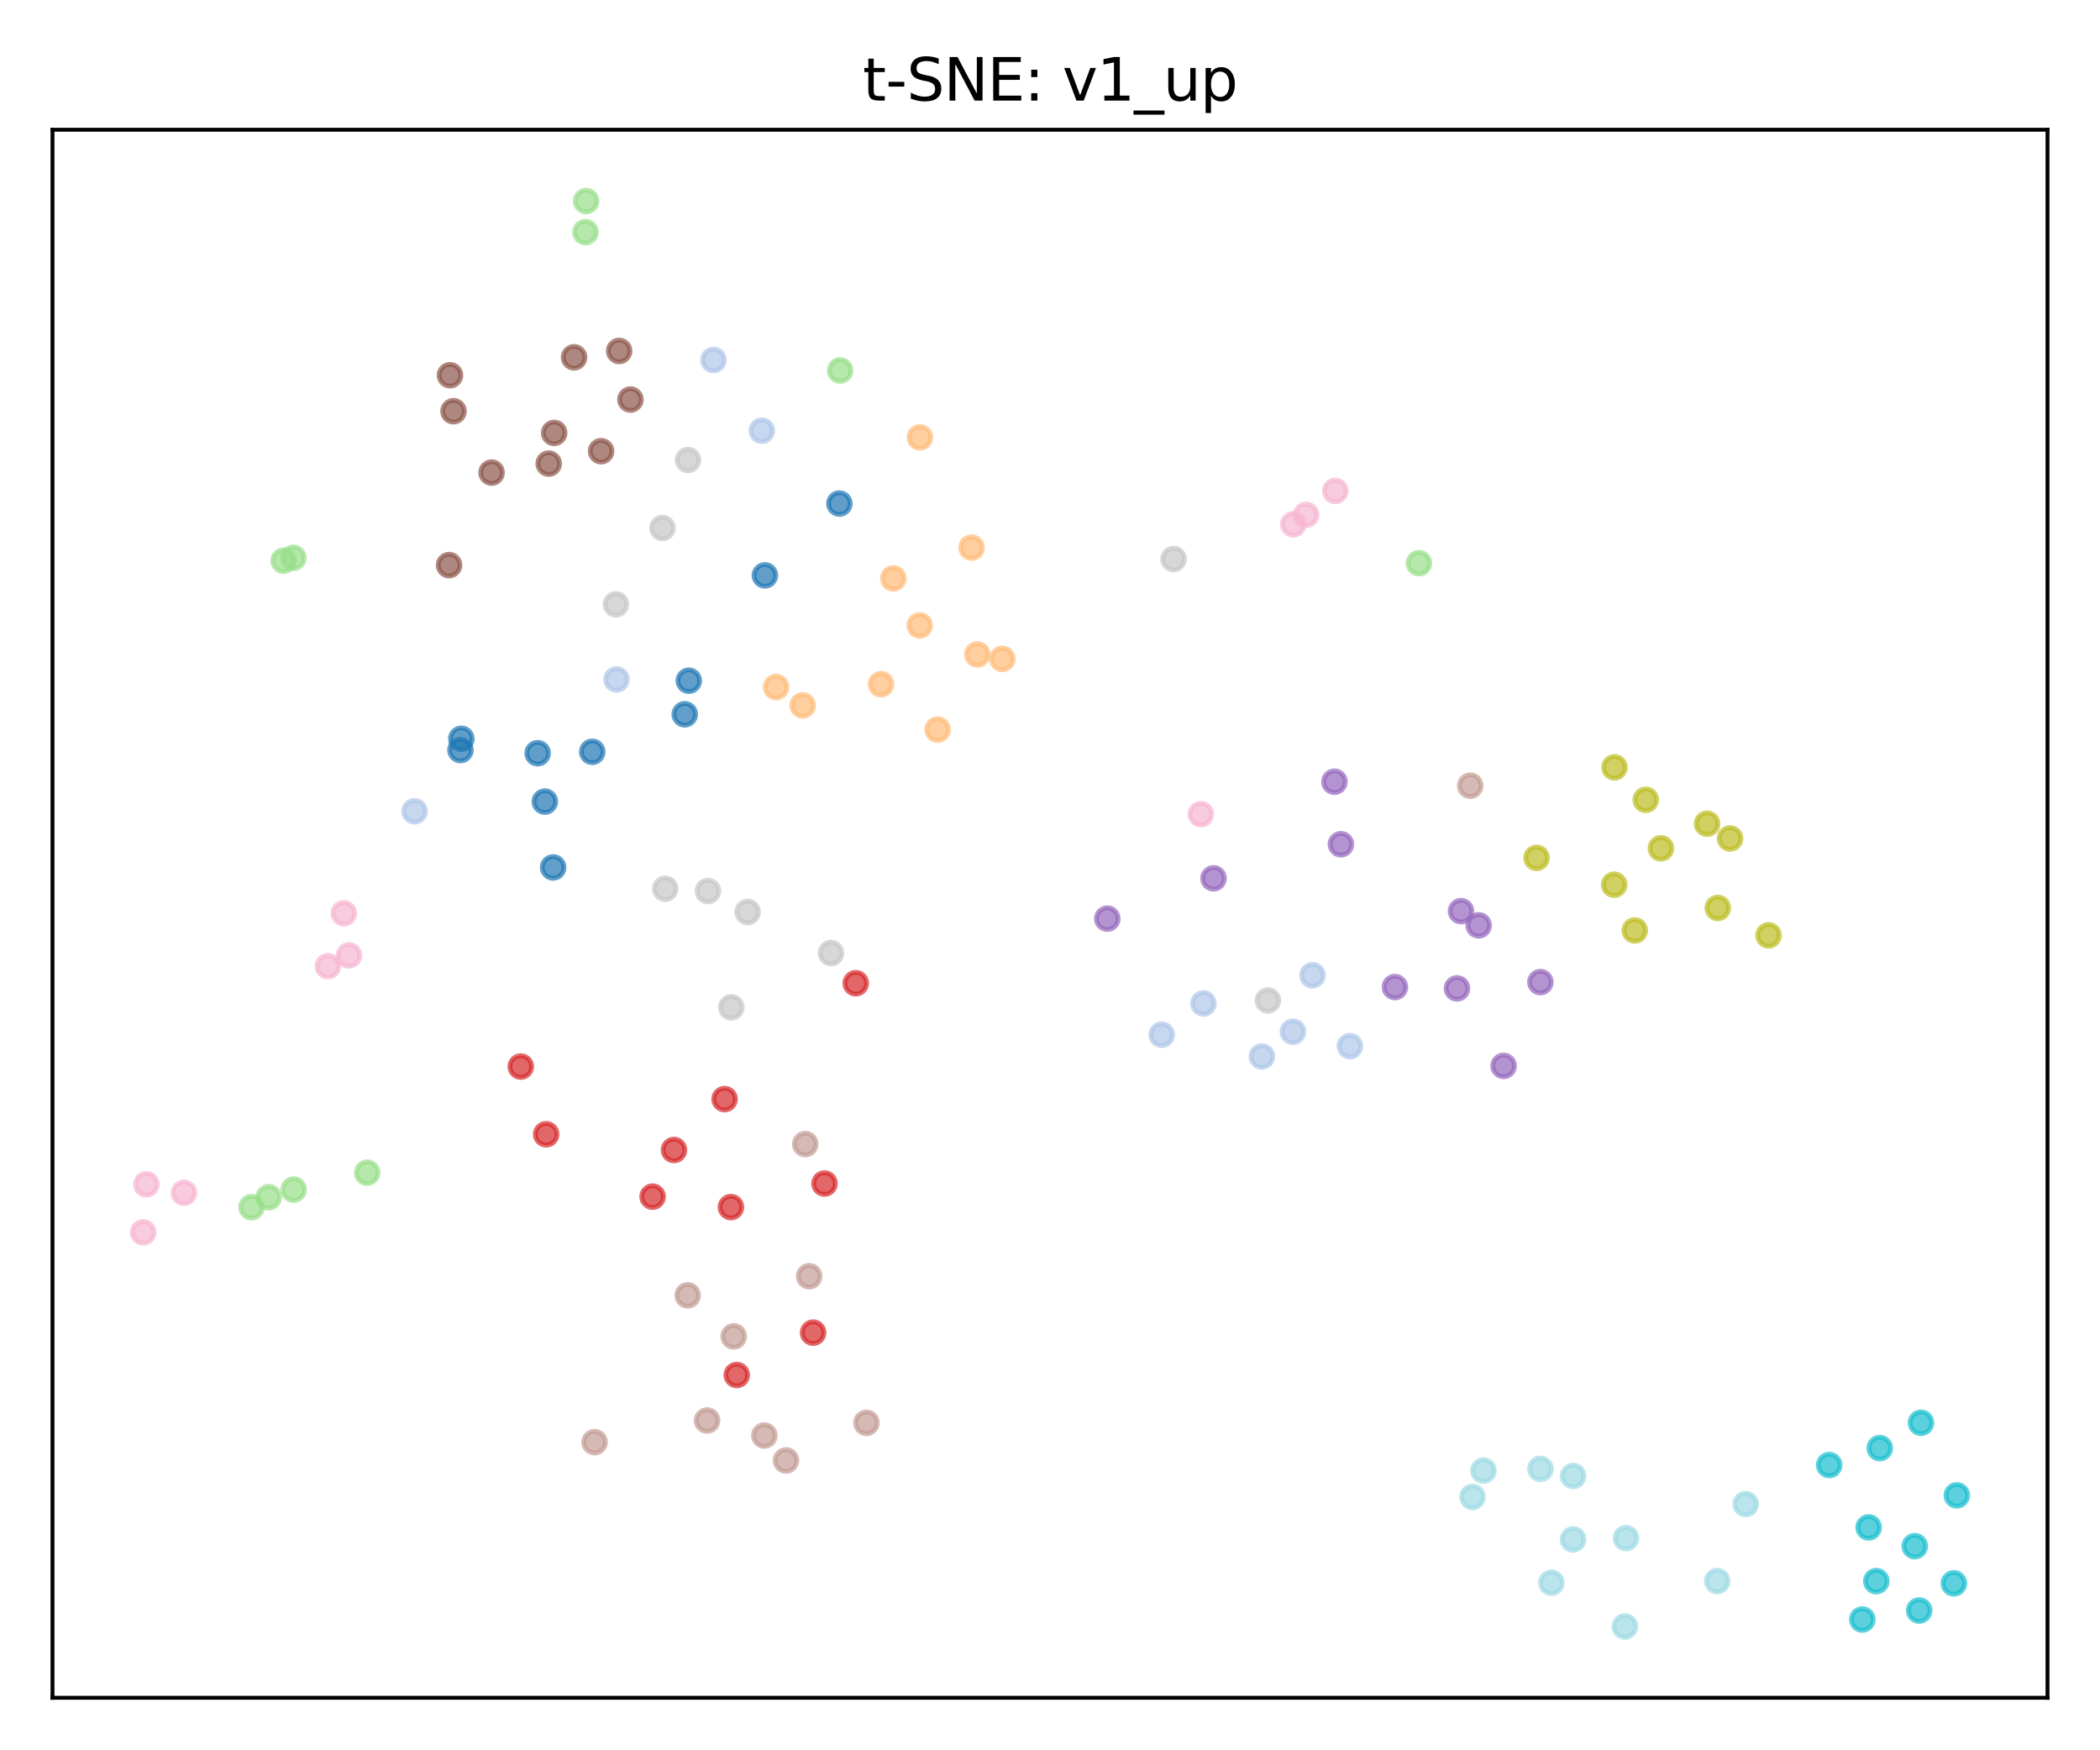 <?xml version="1.0" encoding="utf-8" standalone="no"?>
<!DOCTYPE svg PUBLIC "-//W3C//DTD SVG 1.1//EN"
  "http://www.w3.org/Graphics/SVG/1.1/DTD/svg11.dtd">
<svg xmlns:xlink="http://www.w3.org/1999/xlink" width="432pt" height="360pt" viewBox="0 0 432 360" xmlns="http://www.w3.org/2000/svg" version="1.1">
 <defs>
  <style type="text/css">*{stroke-linejoin: round; stroke-linecap: butt}</style>
 </defs>
 <g id="figure_1">
  <g id="patch_1">
   <path d="M 0 360 
L 432 360 
L 432 0 
L 0 0 
z
" style="fill: #ffffff"/>
  </g>
  <g id="axes_1">
   <g id="patch_2">
    <path d="M 10.8 349.2 
L 421.2 349.2 
L 421.2 26.689 
L 10.8 26.689 
z
" style="fill: #ffffff"/>
   </g>
   <g id="PathCollection_1">
    <defs>
     <path id="C0_0_1bb7407ef8" d="M 0 2.236 
C 0.593 2.236 1.162 2 1.581 1.581 
C 2 1.162 2.236 0.593 2.236 -0 
C 2.236 -0.593 2 -1.162 1.581 -1.581 
C 1.162 -2 0.593 -2.236 0 -2.236 
C -0.593 -2.236 -1.162 -2 -1.581 -1.581 
C -2 -1.162 -2.236 -0.593 -2.236 0 
C -2.236 0.593 -2 1.162 -1.581 1.581 
C -1.162 2 -0.593 2.236 0 2.236 
z
"/>
    </defs>
    <g clip-path="url(#pd485b074cb)">
     <use xlink:href="#C0_0_1bb7407ef8" x="172.672" y="103.573" style="fill: #1f77b4; fill-opacity: 0.7; stroke: #1f77b4; stroke-opacity: 0.7"/>
    </g>
    <g clip-path="url(#pd485b074cb)">
     <use xlink:href="#C0_0_1bb7407ef8" x="112.078" y="164.873" style="fill: #1f77b4; fill-opacity: 0.7; stroke: #1f77b4; stroke-opacity: 0.7"/>
    </g>
    <g clip-path="url(#pd485b074cb)">
     <use xlink:href="#C0_0_1bb7407ef8" x="157.351" y="118.345" style="fill: #1f77b4; fill-opacity: 0.7; stroke: #1f77b4; stroke-opacity: 0.7"/>
    </g>
    <g clip-path="url(#pd485b074cb)">
     <use xlink:href="#C0_0_1bb7407ef8" x="140.863" y="146.918" style="fill: #1f77b4; fill-opacity: 0.7; stroke: #1f77b4; stroke-opacity: 0.7"/>
    </g>
    <g clip-path="url(#pd485b074cb)">
     <use xlink:href="#C0_0_1bb7407ef8" x="94.9" y="151.954" style="fill: #1f77b4; fill-opacity: 0.7; stroke: #1f77b4; stroke-opacity: 0.7"/>
    </g>
    <g clip-path="url(#pd485b074cb)">
     <use xlink:href="#C0_0_1bb7407ef8" x="110.599" y="154.92" style="fill: #1f77b4; fill-opacity: 0.7; stroke: #1f77b4; stroke-opacity: 0.7"/>
    </g>
    <g clip-path="url(#pd485b074cb)">
     <use xlink:href="#C0_0_1bb7407ef8" x="113.787" y="178.415" style="fill: #1f77b4; fill-opacity: 0.7; stroke: #1f77b4; stroke-opacity: 0.7"/>
    </g>
    <g clip-path="url(#pd485b074cb)">
     <use xlink:href="#C0_0_1bb7407ef8" x="141.696" y="140.012" style="fill: #1f77b4; fill-opacity: 0.7; stroke: #1f77b4; stroke-opacity: 0.7"/>
    </g>
    <g clip-path="url(#pd485b074cb)">
     <use xlink:href="#C0_0_1bb7407ef8" x="94.722" y="154.267" style="fill: #1f77b4; fill-opacity: 0.7; stroke: #1f77b4; stroke-opacity: 0.7"/>
    </g>
    <g clip-path="url(#pd485b074cb)">
     <use xlink:href="#C0_0_1bb7407ef8" x="121.832" y="154.631" style="fill: #1f77b4; fill-opacity: 0.7; stroke: #1f77b4; stroke-opacity: 0.7"/>
    </g>
    <g clip-path="url(#pd485b074cb)">
     <use xlink:href="#C0_0_1bb7407ef8" x="85.279" y="166.865" style="fill: #aec7e8; fill-opacity: 0.7; stroke: #aec7e8; stroke-opacity: 0.7"/>
    </g>
    <g clip-path="url(#pd485b074cb)">
     <use xlink:href="#C0_0_1bb7407ef8" x="156.719" y="88.593" style="fill: #aec7e8; fill-opacity: 0.7; stroke: #aec7e8; stroke-opacity: 0.7"/>
    </g>
    <g clip-path="url(#pd485b074cb)">
     <use xlink:href="#C0_0_1bb7407ef8" x="126.828" y="139.746" style="fill: #aec7e8; fill-opacity: 0.7; stroke: #aec7e8; stroke-opacity: 0.7"/>
    </g>
    <g clip-path="url(#pd485b074cb)">
     <use xlink:href="#C0_0_1bb7407ef8" x="265.981" y="212.215" style="fill: #aec7e8; fill-opacity: 0.7; stroke: #aec7e8; stroke-opacity: 0.7"/>
    </g>
    <g clip-path="url(#pd485b074cb)">
     <use xlink:href="#C0_0_1bb7407ef8" x="146.77" y="74.034" style="fill: #aec7e8; fill-opacity: 0.7; stroke: #aec7e8; stroke-opacity: 0.7"/>
    </g>
    <g clip-path="url(#pd485b074cb)">
     <use xlink:href="#C0_0_1bb7407ef8" x="269.993" y="200.593" style="fill: #aec7e8; fill-opacity: 0.7; stroke: #aec7e8; stroke-opacity: 0.7"/>
    </g>
    <g clip-path="url(#pd485b074cb)">
     <use xlink:href="#C0_0_1bb7407ef8" x="238.979" y="212.82" style="fill: #aec7e8; fill-opacity: 0.7; stroke: #aec7e8; stroke-opacity: 0.7"/>
    </g>
    <g clip-path="url(#pd485b074cb)">
     <use xlink:href="#C0_0_1bb7407ef8" x="277.695" y="215.167" style="fill: #aec7e8; fill-opacity: 0.7; stroke: #aec7e8; stroke-opacity: 0.7"/>
    </g>
    <g clip-path="url(#pd485b074cb)">
     <use xlink:href="#C0_0_1bb7407ef8" x="259.594" y="217.297" style="fill: #aec7e8; fill-opacity: 0.7; stroke: #aec7e8; stroke-opacity: 0.7"/>
    </g>
    <g clip-path="url(#pd485b074cb)">
     <use xlink:href="#C0_0_1bb7407ef8" x="247.559" y="206.383" style="fill: #aec7e8; fill-opacity: 0.7; stroke: #aec7e8; stroke-opacity: 0.7"/>
    </g>
    <g clip-path="url(#pd485b074cb)">
     <use xlink:href="#C0_0_1bb7407ef8" x="189.189" y="128.637" style="fill: #ffbb78; fill-opacity: 0.7; stroke: #ffbb78; stroke-opacity: 0.7"/>
    </g>
    <g clip-path="url(#pd485b074cb)">
     <use xlink:href="#C0_0_1bb7407ef8" x="165.112" y="145.085" style="fill: #ffbb78; fill-opacity: 0.7; stroke: #ffbb78; stroke-opacity: 0.7"/>
    </g>
    <g clip-path="url(#pd485b074cb)">
     <use xlink:href="#C0_0_1bb7407ef8" x="199.865" y="112.632" style="fill: #ffbb78; fill-opacity: 0.7; stroke: #ffbb78; stroke-opacity: 0.7"/>
    </g>
    <g clip-path="url(#pd485b074cb)">
     <use xlink:href="#C0_0_1bb7407ef8" x="206.184" y="135.516" style="fill: #ffbb78; fill-opacity: 0.7; stroke: #ffbb78; stroke-opacity: 0.7"/>
    </g>
    <g clip-path="url(#pd485b074cb)">
     <use xlink:href="#C0_0_1bb7407ef8" x="159.649" y="141.318" style="fill: #ffbb78; fill-opacity: 0.7; stroke: #ffbb78; stroke-opacity: 0.7"/>
    </g>
    <g clip-path="url(#pd485b074cb)">
     <use xlink:href="#C0_0_1bb7407ef8" x="183.772" y="118.969" style="fill: #ffbb78; fill-opacity: 0.7; stroke: #ffbb78; stroke-opacity: 0.7"/>
    </g>
    <g clip-path="url(#pd485b074cb)">
     <use xlink:href="#C0_0_1bb7407ef8" x="181.245" y="140.722" style="fill: #ffbb78; fill-opacity: 0.7; stroke: #ffbb78; stroke-opacity: 0.7"/>
    </g>
    <g clip-path="url(#pd485b074cb)">
     <use xlink:href="#C0_0_1bb7407ef8" x="189.241" y="89.961" style="fill: #ffbb78; fill-opacity: 0.7; stroke: #ffbb78; stroke-opacity: 0.7"/>
    </g>
    <g clip-path="url(#pd485b074cb)">
     <use xlink:href="#C0_0_1bb7407ef8" x="201.054" y="134.604" style="fill: #ffbb78; fill-opacity: 0.7; stroke: #ffbb78; stroke-opacity: 0.7"/>
    </g>
    <g clip-path="url(#pd485b074cb)">
     <use xlink:href="#C0_0_1bb7407ef8" x="192.873" y="150.057" style="fill: #ffbb78; fill-opacity: 0.7; stroke: #ffbb78; stroke-opacity: 0.7"/>
    </g>
    <g clip-path="url(#pd485b074cb)">
     <use xlink:href="#C0_0_1bb7407ef8" x="291.897" y="115.835" style="fill: #98df8a; fill-opacity: 0.7; stroke: #98df8a; stroke-opacity: 0.7"/>
    </g>
    <g clip-path="url(#pd485b074cb)">
     <use xlink:href="#C0_0_1bb7407ef8" x="55.274" y="246.251" style="fill: #98df8a; fill-opacity: 0.7; stroke: #98df8a; stroke-opacity: 0.7"/>
    </g>
    <g clip-path="url(#pd485b074cb)">
     <use xlink:href="#C0_0_1bb7407ef8" x="51.746" y="248.308" style="fill: #98df8a; fill-opacity: 0.7; stroke: #98df8a; stroke-opacity: 0.7"/>
    </g>
    <g clip-path="url(#pd485b074cb)">
     <use xlink:href="#C0_0_1bb7407ef8" x="172.83" y="76.198" style="fill: #98df8a; fill-opacity: 0.7; stroke: #98df8a; stroke-opacity: 0.7"/>
    </g>
    <g clip-path="url(#pd485b074cb)">
     <use xlink:href="#C0_0_1bb7407ef8" x="60.404" y="244.676" style="fill: #98df8a; fill-opacity: 0.7; stroke: #98df8a; stroke-opacity: 0.7"/>
    </g>
    <g clip-path="url(#pd485b074cb)">
     <use xlink:href="#C0_0_1bb7407ef8" x="120.441" y="47.748" style="fill: #98df8a; fill-opacity: 0.7; stroke: #98df8a; stroke-opacity: 0.7"/>
    </g>
    <g clip-path="url(#pd485b074cb)">
     <use xlink:href="#C0_0_1bb7407ef8" x="60.35" y="114.733" style="fill: #98df8a; fill-opacity: 0.7; stroke: #98df8a; stroke-opacity: 0.7"/>
    </g>
    <g clip-path="url(#pd485b074cb)">
     <use xlink:href="#C0_0_1bb7407ef8" x="58.346" y="115.328" style="fill: #98df8a; fill-opacity: 0.7; stroke: #98df8a; stroke-opacity: 0.7"/>
    </g>
    <g clip-path="url(#pd485b074cb)">
     <use xlink:href="#C0_0_1bb7407ef8" x="75.536" y="241.203" style="fill: #98df8a; fill-opacity: 0.7; stroke: #98df8a; stroke-opacity: 0.7"/>
    </g>
    <g clip-path="url(#pd485b074cb)">
     <use xlink:href="#C0_0_1bb7407ef8" x="120.577" y="41.348" style="fill: #98df8a; fill-opacity: 0.7; stroke: #98df8a; stroke-opacity: 0.7"/>
    </g>
    <g clip-path="url(#pd485b074cb)">
     <use xlink:href="#C0_0_1bb7407ef8" x="151.559" y="282.815" style="fill: #d62728; fill-opacity: 0.7; stroke: #d62728; stroke-opacity: 0.7"/>
    </g>
    <g clip-path="url(#pd485b074cb)">
     <use xlink:href="#C0_0_1bb7407ef8" x="167.265" y="274.103" style="fill: #d62728; fill-opacity: 0.7; stroke: #d62728; stroke-opacity: 0.7"/>
    </g>
    <g clip-path="url(#pd485b074cb)">
     <use xlink:href="#C0_0_1bb7407ef8" x="150.36" y="248.282" style="fill: #d62728; fill-opacity: 0.7; stroke: #d62728; stroke-opacity: 0.7"/>
    </g>
    <g clip-path="url(#pd485b074cb)">
     <use xlink:href="#C0_0_1bb7407ef8" x="176.041" y="202.232" style="fill: #d62728; fill-opacity: 0.7; stroke: #d62728; stroke-opacity: 0.7"/>
    </g>
    <g clip-path="url(#pd485b074cb)">
     <use xlink:href="#C0_0_1bb7407ef8" x="169.611" y="243.428" style="fill: #d62728; fill-opacity: 0.7; stroke: #d62728; stroke-opacity: 0.7"/>
    </g>
    <g clip-path="url(#pd485b074cb)">
     <use xlink:href="#C0_0_1bb7407ef8" x="134.248" y="246.128" style="fill: #d62728; fill-opacity: 0.7; stroke: #d62728; stroke-opacity: 0.7"/>
    </g>
    <g clip-path="url(#pd485b074cb)">
     <use xlink:href="#C0_0_1bb7407ef8" x="112.354" y="233.296" style="fill: #d62728; fill-opacity: 0.7; stroke: #d62728; stroke-opacity: 0.7"/>
    </g>
    <g clip-path="url(#pd485b074cb)">
     <use xlink:href="#C0_0_1bb7407ef8" x="149.06" y="226.063" style="fill: #d62728; fill-opacity: 0.7; stroke: #d62728; stroke-opacity: 0.7"/>
    </g>
    <g clip-path="url(#pd485b074cb)">
     <use xlink:href="#C0_0_1bb7407ef8" x="138.651" y="236.532" style="fill: #d62728; fill-opacity: 0.7; stroke: #d62728; stroke-opacity: 0.7"/>
    </g>
    <g clip-path="url(#pd485b074cb)">
     <use xlink:href="#C0_0_1bb7407ef8" x="107.131" y="219.374" style="fill: #d62728; fill-opacity: 0.7; stroke: #d62728; stroke-opacity: 0.7"/>
    </g>
    <g clip-path="url(#pd485b074cb)">
     <use xlink:href="#C0_0_1bb7407ef8" x="227.789" y="188.95" style="fill: #9467bd; fill-opacity: 0.7; stroke: #9467bd; stroke-opacity: 0.7"/>
    </g>
    <g clip-path="url(#pd485b074cb)">
     <use xlink:href="#C0_0_1bb7407ef8" x="249.643" y="180.657" style="fill: #9467bd; fill-opacity: 0.7; stroke: #9467bd; stroke-opacity: 0.7"/>
    </g>
    <g clip-path="url(#pd485b074cb)">
     <use xlink:href="#C0_0_1bb7407ef8" x="299.725" y="203.299" style="fill: #9467bd; fill-opacity: 0.7; stroke: #9467bd; stroke-opacity: 0.7"/>
    </g>
    <g clip-path="url(#pd485b074cb)">
     <use xlink:href="#C0_0_1bb7407ef8" x="304.185" y="190.328" style="fill: #9467bd; fill-opacity: 0.7; stroke: #9467bd; stroke-opacity: 0.7"/>
    </g>
    <g clip-path="url(#pd485b074cb)">
     <use xlink:href="#C0_0_1bb7407ef8" x="309.311" y="219.231" style="fill: #9467bd; fill-opacity: 0.7; stroke: #9467bd; stroke-opacity: 0.7"/>
    </g>
    <g clip-path="url(#pd485b074cb)">
     <use xlink:href="#C0_0_1bb7407ef8" x="274.514" y="160.788" style="fill: #9467bd; fill-opacity: 0.7; stroke: #9467bd; stroke-opacity: 0.7"/>
    </g>
    <g clip-path="url(#pd485b074cb)">
     <use xlink:href="#C0_0_1bb7407ef8" x="316.875" y="202.001" style="fill: #9467bd; fill-opacity: 0.7; stroke: #9467bd; stroke-opacity: 0.7"/>
    </g>
    <g clip-path="url(#pd485b074cb)">
     <use xlink:href="#C0_0_1bb7407ef8" x="300.55" y="187.402" style="fill: #9467bd; fill-opacity: 0.7; stroke: #9467bd; stroke-opacity: 0.7"/>
    </g>
    <g clip-path="url(#pd485b074cb)">
     <use xlink:href="#C0_0_1bb7407ef8" x="275.847" y="173.651" style="fill: #9467bd; fill-opacity: 0.7; stroke: #9467bd; stroke-opacity: 0.7"/>
    </g>
    <g clip-path="url(#pd485b074cb)">
     <use xlink:href="#C0_0_1bb7407ef8" x="286.954" y="203.023" style="fill: #9467bd; fill-opacity: 0.7; stroke: #9467bd; stroke-opacity: 0.7"/>
    </g>
    <g clip-path="url(#pd485b074cb)">
     <use xlink:href="#C0_0_1bb7407ef8" x="127.369" y="72.186" style="fill: #8c564b; fill-opacity: 0.7; stroke: #8c564b; stroke-opacity: 0.7"/>
    </g>
    <g clip-path="url(#pd485b074cb)">
     <use xlink:href="#C0_0_1bb7407ef8" x="129.687" y="82.183" style="fill: #8c564b; fill-opacity: 0.7; stroke: #8c564b; stroke-opacity: 0.7"/>
    </g>
    <g clip-path="url(#pd485b074cb)">
     <use xlink:href="#C0_0_1bb7407ef8" x="101.124" y="97.202" style="fill: #8c564b; fill-opacity: 0.7; stroke: #8c564b; stroke-opacity: 0.7"/>
    </g>
    <g clip-path="url(#pd485b074cb)">
     <use xlink:href="#C0_0_1bb7407ef8" x="123.652" y="92.8" style="fill: #8c564b; fill-opacity: 0.7; stroke: #8c564b; stroke-opacity: 0.7"/>
    </g>
    <g clip-path="url(#pd485b074cb)">
     <use xlink:href="#C0_0_1bb7407ef8" x="92.381" y="116.231" style="fill: #8c564b; fill-opacity: 0.7; stroke: #8c564b; stroke-opacity: 0.7"/>
    </g>
    <g clip-path="url(#pd485b074cb)">
     <use xlink:href="#C0_0_1bb7407ef8" x="92.57" y="77.181" style="fill: #8c564b; fill-opacity: 0.7; stroke: #8c564b; stroke-opacity: 0.7"/>
    </g>
    <g clip-path="url(#pd485b074cb)">
     <use xlink:href="#C0_0_1bb7407ef8" x="93.293" y="84.578" style="fill: #8c564b; fill-opacity: 0.7; stroke: #8c564b; stroke-opacity: 0.7"/>
    </g>
    <g clip-path="url(#pd485b074cb)">
     <use xlink:href="#C0_0_1bb7407ef8" x="112.878" y="95.359" style="fill: #8c564b; fill-opacity: 0.7; stroke: #8c564b; stroke-opacity: 0.7"/>
    </g>
    <g clip-path="url(#pd485b074cb)">
     <use xlink:href="#C0_0_1bb7407ef8" x="114.003" y="89.043" style="fill: #8c564b; fill-opacity: 0.7; stroke: #8c564b; stroke-opacity: 0.7"/>
    </g>
    <g clip-path="url(#pd485b074cb)">
     <use xlink:href="#C0_0_1bb7407ef8" x="118.096" y="73.496" style="fill: #8c564b; fill-opacity: 0.7; stroke: #8c564b; stroke-opacity: 0.7"/>
    </g>
    <g clip-path="url(#pd485b074cb)">
     <use xlink:href="#C0_0_1bb7407ef8" x="145.456" y="292.168" style="fill: #c49c94; fill-opacity: 0.7; stroke: #c49c94; stroke-opacity: 0.7"/>
    </g>
    <g clip-path="url(#pd485b074cb)">
     <use xlink:href="#C0_0_1bb7407ef8" x="122.315" y="296.623" style="fill: #c49c94; fill-opacity: 0.7; stroke: #c49c94; stroke-opacity: 0.7"/>
    </g>
    <g clip-path="url(#pd485b074cb)">
     <use xlink:href="#C0_0_1bb7407ef8" x="302.449" y="161.605" style="fill: #c49c94; fill-opacity: 0.7; stroke: #c49c94; stroke-opacity: 0.7"/>
    </g>
    <g clip-path="url(#pd485b074cb)">
     <use xlink:href="#C0_0_1bb7407ef8" x="150.936" y="274.869" style="fill: #c49c94; fill-opacity: 0.7; stroke: #c49c94; stroke-opacity: 0.7"/>
    </g>
    <g clip-path="url(#pd485b074cb)">
     <use xlink:href="#C0_0_1bb7407ef8" x="166.459" y="262.504" style="fill: #c49c94; fill-opacity: 0.7; stroke: #c49c94; stroke-opacity: 0.7"/>
    </g>
    <g clip-path="url(#pd485b074cb)">
     <use xlink:href="#C0_0_1bb7407ef8" x="157.234" y="295.259" style="fill: #c49c94; fill-opacity: 0.7; stroke: #c49c94; stroke-opacity: 0.7"/>
    </g>
    <g clip-path="url(#pd485b074cb)">
     <use xlink:href="#C0_0_1bb7407ef8" x="141.461" y="266.427" style="fill: #c49c94; fill-opacity: 0.7; stroke: #c49c94; stroke-opacity: 0.7"/>
    </g>
    <g clip-path="url(#pd485b074cb)">
     <use xlink:href="#C0_0_1bb7407ef8" x="178.233" y="292.651" style="fill: #c49c94; fill-opacity: 0.7; stroke: #c49c94; stroke-opacity: 0.7"/>
    </g>
    <g clip-path="url(#pd485b074cb)">
     <use xlink:href="#C0_0_1bb7407ef8" x="165.653" y="235.319" style="fill: #c49c94; fill-opacity: 0.7; stroke: #c49c94; stroke-opacity: 0.7"/>
    </g>
    <g clip-path="url(#pd485b074cb)">
     <use xlink:href="#C0_0_1bb7407ef8" x="161.688" y="300.393" style="fill: #c49c94; fill-opacity: 0.7; stroke: #c49c94; stroke-opacity: 0.7"/>
    </g>
    <g clip-path="url(#pd485b074cb)">
     <use xlink:href="#C0_0_1bb7407ef8" x="70.723" y="187.847" style="fill: #f7b6d2; fill-opacity: 0.7; stroke: #f7b6d2; stroke-opacity: 0.7"/>
    </g>
    <g clip-path="url(#pd485b074cb)">
     <use xlink:href="#C0_0_1bb7407ef8" x="71.786" y="196.505" style="fill: #f7b6d2; fill-opacity: 0.7; stroke: #f7b6d2; stroke-opacity: 0.7"/>
    </g>
    <g clip-path="url(#pd485b074cb)">
     <use xlink:href="#C0_0_1bb7407ef8" x="247.031" y="167.459" style="fill: #f7b6d2; fill-opacity: 0.7; stroke: #f7b6d2; stroke-opacity: 0.7"/>
    </g>
    <g clip-path="url(#pd485b074cb)">
     <use xlink:href="#C0_0_1bb7407ef8" x="30.108" y="243.59" style="fill: #f7b6d2; fill-opacity: 0.7; stroke: #f7b6d2; stroke-opacity: 0.7"/>
    </g>
    <g clip-path="url(#pd485b074cb)">
     <use xlink:href="#C0_0_1bb7407ef8" x="67.452" y="198.722" style="fill: #f7b6d2; fill-opacity: 0.7; stroke: #f7b6d2; stroke-opacity: 0.7"/>
    </g>
    <g clip-path="url(#pd485b074cb)">
     <use xlink:href="#C0_0_1bb7407ef8" x="274.686" y="100.981" style="fill: #f7b6d2; fill-opacity: 0.7; stroke: #f7b6d2; stroke-opacity: 0.7"/>
    </g>
    <g clip-path="url(#pd485b074cb)">
     <use xlink:href="#C0_0_1bb7407ef8" x="37.843" y="245.336" style="fill: #f7b6d2; fill-opacity: 0.7; stroke: #f7b6d2; stroke-opacity: 0.7"/>
    </g>
    <g clip-path="url(#pd485b074cb)">
     <use xlink:href="#C0_0_1bb7407ef8" x="29.455" y="253.474" style="fill: #f7b6d2; fill-opacity: 0.7; stroke: #f7b6d2; stroke-opacity: 0.7"/>
    </g>
    <g clip-path="url(#pd485b074cb)">
     <use xlink:href="#C0_0_1bb7407ef8" x="266.048" y="107.84" style="fill: #f7b6d2; fill-opacity: 0.7; stroke: #f7b6d2; stroke-opacity: 0.7"/>
    </g>
    <g clip-path="url(#pd485b074cb)">
     <use xlink:href="#C0_0_1bb7407ef8" x="268.686" y="105.898" style="fill: #f7b6d2; fill-opacity: 0.7; stroke: #f7b6d2; stroke-opacity: 0.7"/>
    </g>
    <g clip-path="url(#pd485b074cb)">
     <use xlink:href="#C0_0_1bb7407ef8" x="126.699" y="124.306" style="fill: #c7c7c7; fill-opacity: 0.7; stroke: #c7c7c7; stroke-opacity: 0.7"/>
    </g>
    <g clip-path="url(#pd485b074cb)">
     <use xlink:href="#C0_0_1bb7407ef8" x="136.281" y="108.595" style="fill: #c7c7c7; fill-opacity: 0.7; stroke: #c7c7c7; stroke-opacity: 0.7"/>
    </g>
    <g clip-path="url(#pd485b074cb)">
     <use xlink:href="#C0_0_1bb7407ef8" x="153.801" y="187.571" style="fill: #c7c7c7; fill-opacity: 0.7; stroke: #c7c7c7; stroke-opacity: 0.7"/>
    </g>
    <g clip-path="url(#pd485b074cb)">
     <use xlink:href="#C0_0_1bb7407ef8" x="150.438" y="207.199" style="fill: #c7c7c7; fill-opacity: 0.7; stroke: #c7c7c7; stroke-opacity: 0.7"/>
    </g>
    <g clip-path="url(#pd485b074cb)">
     <use xlink:href="#C0_0_1bb7407ef8" x="170.951" y="196.025" style="fill: #c7c7c7; fill-opacity: 0.7; stroke: #c7c7c7; stroke-opacity: 0.7"/>
    </g>
    <g clip-path="url(#pd485b074cb)">
     <use xlink:href="#C0_0_1bb7407ef8" x="241.415" y="114.985" style="fill: #c7c7c7; fill-opacity: 0.7; stroke: #c7c7c7; stroke-opacity: 0.7"/>
    </g>
    <g clip-path="url(#pd485b074cb)">
     <use xlink:href="#C0_0_1bb7407ef8" x="145.633" y="183.269" style="fill: #c7c7c7; fill-opacity: 0.7; stroke: #c7c7c7; stroke-opacity: 0.7"/>
    </g>
    <g clip-path="url(#pd485b074cb)">
     <use xlink:href="#C0_0_1bb7407ef8" x="260.821" y="205.779" style="fill: #c7c7c7; fill-opacity: 0.7; stroke: #c7c7c7; stroke-opacity: 0.7"/>
    </g>
    <g clip-path="url(#pd485b074cb)">
     <use xlink:href="#C0_0_1bb7407ef8" x="136.843" y="182.809" style="fill: #c7c7c7; fill-opacity: 0.7; stroke: #c7c7c7; stroke-opacity: 0.7"/>
    </g>
    <g clip-path="url(#pd485b074cb)">
     <use xlink:href="#C0_0_1bb7407ef8" x="141.526" y="94.617" style="fill: #c7c7c7; fill-opacity: 0.7; stroke: #c7c7c7; stroke-opacity: 0.7"/>
    </g>
    <g clip-path="url(#pd485b074cb)">
     <use xlink:href="#C0_0_1bb7407ef8" x="336.297" y="191.373" style="fill: #bcbd22; fill-opacity: 0.7; stroke: #bcbd22; stroke-opacity: 0.7"/>
    </g>
    <g clip-path="url(#pd485b074cb)">
     <use xlink:href="#C0_0_1bb7407ef8" x="341.677" y="174.487" style="fill: #bcbd22; fill-opacity: 0.7; stroke: #bcbd22; stroke-opacity: 0.7"/>
    </g>
    <g clip-path="url(#pd485b074cb)">
     <use xlink:href="#C0_0_1bb7407ef8" x="332.054" y="181.972" style="fill: #bcbd22; fill-opacity: 0.7; stroke: #bcbd22; stroke-opacity: 0.7"/>
    </g>
    <g clip-path="url(#pd485b074cb)">
     <use xlink:href="#C0_0_1bb7407ef8" x="351.17" y="169.424" style="fill: #bcbd22; fill-opacity: 0.7; stroke: #bcbd22; stroke-opacity: 0.7"/>
    </g>
    <g clip-path="url(#pd485b074cb)">
     <use xlink:href="#C0_0_1bb7407ef8" x="316.09" y="176.453" style="fill: #bcbd22; fill-opacity: 0.7; stroke: #bcbd22; stroke-opacity: 0.7"/>
    </g>
    <g clip-path="url(#pd485b074cb)">
     <use xlink:href="#C0_0_1bb7407ef8" x="355.897" y="172.46" style="fill: #bcbd22; fill-opacity: 0.7; stroke: #bcbd22; stroke-opacity: 0.7"/>
    </g>
    <g clip-path="url(#pd485b074cb)">
     <use xlink:href="#C0_0_1bb7407ef8" x="338.554" y="164.505" style="fill: #bcbd22; fill-opacity: 0.7; stroke: #bcbd22; stroke-opacity: 0.7"/>
    </g>
    <g clip-path="url(#pd485b074cb)">
     <use xlink:href="#C0_0_1bb7407ef8" x="353.373" y="186.749" style="fill: #bcbd22; fill-opacity: 0.7; stroke: #bcbd22; stroke-opacity: 0.7"/>
    </g>
    <g clip-path="url(#pd485b074cb)">
     <use xlink:href="#C0_0_1bb7407ef8" x="332.122" y="157.829" style="fill: #bcbd22; fill-opacity: 0.7; stroke: #bcbd22; stroke-opacity: 0.7"/>
    </g>
    <g clip-path="url(#pd485b074cb)">
     <use xlink:href="#C0_0_1bb7407ef8" x="363.814" y="192.385" style="fill: #bcbd22; fill-opacity: 0.7; stroke: #bcbd22; stroke-opacity: 0.7"/>
    </g>
    <g clip-path="url(#pd485b074cb)">
     <use xlink:href="#C0_0_1bb7407ef8" x="385.98" y="325.21" style="fill: #17becf; fill-opacity: 0.7; stroke: #17becf; stroke-opacity: 0.7"/>
    </g>
    <g clip-path="url(#pd485b074cb)">
     <use xlink:href="#C0_0_1bb7407ef8" x="401.937" y="325.661" style="fill: #17becf; fill-opacity: 0.7; stroke: #17becf; stroke-opacity: 0.7"/>
    </g>
    <g clip-path="url(#pd485b074cb)">
     <use xlink:href="#C0_0_1bb7407ef8" x="383.104" y="333.105" style="fill: #17becf; fill-opacity: 0.7; stroke: #17becf; stroke-opacity: 0.7"/>
    </g>
    <g clip-path="url(#pd485b074cb)">
     <use xlink:href="#C0_0_1bb7407ef8" x="384.407" y="314.161" style="fill: #17becf; fill-opacity: 0.7; stroke: #17becf; stroke-opacity: 0.7"/>
    </g>
    <g clip-path="url(#pd485b074cb)">
     <use xlink:href="#C0_0_1bb7407ef8" x="394.806" y="331.251" style="fill: #17becf; fill-opacity: 0.7; stroke: #17becf; stroke-opacity: 0.7"/>
    </g>
    <g clip-path="url(#pd485b074cb)">
     <use xlink:href="#C0_0_1bb7407ef8" x="393.892" y="318.017" style="fill: #17becf; fill-opacity: 0.7; stroke: #17becf; stroke-opacity: 0.7"/>
    </g>
    <g clip-path="url(#pd485b074cb)">
     <use xlink:href="#C0_0_1bb7407ef8" x="386.698" y="297.854" style="fill: #17becf; fill-opacity: 0.7; stroke: #17becf; stroke-opacity: 0.7"/>
    </g>
    <g clip-path="url(#pd485b074cb)">
     <use xlink:href="#C0_0_1bb7407ef8" x="402.545" y="307.56" style="fill: #17becf; fill-opacity: 0.7; stroke: #17becf; stroke-opacity: 0.7"/>
    </g>
    <g clip-path="url(#pd485b074cb)">
     <use xlink:href="#C0_0_1bb7407ef8" x="395.172" y="292.641" style="fill: #17becf; fill-opacity: 0.7; stroke: #17becf; stroke-opacity: 0.7"/>
    </g>
    <g clip-path="url(#pd485b074cb)">
     <use xlink:href="#C0_0_1bb7407ef8" x="376.296" y="301.332" style="fill: #17becf; fill-opacity: 0.7; stroke: #17becf; stroke-opacity: 0.7"/>
    </g>
    <g clip-path="url(#pd485b074cb)">
     <use xlink:href="#C0_0_1bb7407ef8" x="302.919" y="307.9" style="fill: #9edae5; fill-opacity: 0.7; stroke: #9edae5; stroke-opacity: 0.7"/>
    </g>
    <g clip-path="url(#pd485b074cb)">
     <use xlink:href="#C0_0_1bb7407ef8" x="305.17" y="302.47" style="fill: #9edae5; fill-opacity: 0.7; stroke: #9edae5; stroke-opacity: 0.7"/>
    </g>
    <g clip-path="url(#pd485b074cb)">
     <use xlink:href="#C0_0_1bb7407ef8" x="334.265" y="334.54" style="fill: #9edae5; fill-opacity: 0.7; stroke: #9edae5; stroke-opacity: 0.7"/>
    </g>
    <g clip-path="url(#pd485b074cb)">
     <use xlink:href="#C0_0_1bb7407ef8" x="323.599" y="316.624" style="fill: #9edae5; fill-opacity: 0.7; stroke: #9edae5; stroke-opacity: 0.7"/>
    </g>
    <g clip-path="url(#pd485b074cb)">
     <use xlink:href="#C0_0_1bb7407ef8" x="316.9" y="302.117" style="fill: #9edae5; fill-opacity: 0.7; stroke: #9edae5; stroke-opacity: 0.7"/>
    </g>
    <g clip-path="url(#pd485b074cb)">
     <use xlink:href="#C0_0_1bb7407ef8" x="319.153" y="325.54" style="fill: #9edae5; fill-opacity: 0.7; stroke: #9edae5; stroke-opacity: 0.7"/>
    </g>
    <g clip-path="url(#pd485b074cb)">
     <use xlink:href="#C0_0_1bb7407ef8" x="359.115" y="309.367" style="fill: #9edae5; fill-opacity: 0.7; stroke: #9edae5; stroke-opacity: 0.7"/>
    </g>
    <g clip-path="url(#pd485b074cb)">
     <use xlink:href="#C0_0_1bb7407ef8" x="353.256" y="325.194" style="fill: #9edae5; fill-opacity: 0.7; stroke: #9edae5; stroke-opacity: 0.7"/>
    </g>
    <g clip-path="url(#pd485b074cb)">
     <use xlink:href="#C0_0_1bb7407ef8" x="334.499" y="316.37" style="fill: #9edae5; fill-opacity: 0.7; stroke: #9edae5; stroke-opacity: 0.7"/>
    </g>
    <g clip-path="url(#pd485b074cb)">
     <use xlink:href="#C0_0_1bb7407ef8" x="323.611" y="303.582" style="fill: #9edae5; fill-opacity: 0.7; stroke: #9edae5; stroke-opacity: 0.7"/>
    </g>
   </g>
   <g id="matplotlib.axis_1"/>
   <g id="matplotlib.axis_2"/>
   <g id="patch_3">
    <path d="M 10.8 349.2 
L 10.8 26.689 
" style="fill: none; stroke: #000000; stroke-width: 0.8; stroke-linejoin: miter; stroke-linecap: square"/>
   </g>
   <g id="patch_4">
    <path d="M 421.2 349.2 
L 421.2 26.689 
" style="fill: none; stroke: #000000; stroke-width: 0.8; stroke-linejoin: miter; stroke-linecap: square"/>
   </g>
   <g id="patch_5">
    <path d="M 10.8 349.2 
L 421.2 349.2 
" style="fill: none; stroke: #000000; stroke-width: 0.8; stroke-linejoin: miter; stroke-linecap: square"/>
   </g>
   <g id="patch_6">
    <path d="M 10.8 26.689 
L 421.2 26.689 
" style="fill: none; stroke: #000000; stroke-width: 0.8; stroke-linejoin: miter; stroke-linecap: square"/>
   </g>
   <g id="text_1">
    <!-- t-SNE: v1_up -->
    <g transform="translate(177.486 20.689) scale(0.12 -0.12)">
     <defs>
      <path id="DejaVuSans-74" d="M 1172 4494 
L 1172 3500 
L 2356 3500 
L 2356 3053 
L 1172 3053 
L 1172 1153 
Q 1172 725 1289 603 
Q 1406 481 1766 481 
L 2356 481 
L 2356 0 
L 1766 0 
Q 1100 0 847 248 
Q 594 497 594 1153 
L 594 3053 
L 172 3053 
L 172 3500 
L 594 3500 
L 594 4494 
L 1172 4494 
z
" transform="scale(0.016)"/>
      <path id="DejaVuSans-2d" d="M 313 2009 
L 1997 2009 
L 1997 1497 
L 313 1497 
L 313 2009 
z
" transform="scale(0.016)"/>
      <path id="DejaVuSans-53" d="M 3425 4513 
L 3425 3897 
Q 3066 4069 2747 4153 
Q 2428 4238 2131 4238 
Q 1616 4238 1336 4038 
Q 1056 3838 1056 3469 
Q 1056 3159 1242 3001 
Q 1428 2844 1947 2747 
L 2328 2669 
Q 3034 2534 3370 2195 
Q 3706 1856 3706 1288 
Q 3706 609 3251 259 
Q 2797 -91 1919 -91 
Q 1588 -91 1214 -16 
Q 841 59 441 206 
L 441 856 
Q 825 641 1194 531 
Q 1563 422 1919 422 
Q 2459 422 2753 634 
Q 3047 847 3047 1241 
Q 3047 1584 2836 1778 
Q 2625 1972 2144 2069 
L 1759 2144 
Q 1053 2284 737 2584 
Q 422 2884 422 3419 
Q 422 4038 858 4394 
Q 1294 4750 2059 4750 
Q 2388 4750 2728 4690 
Q 3069 4631 3425 4513 
z
" transform="scale(0.016)"/>
      <path id="DejaVuSans-4e" d="M 628 4666 
L 1478 4666 
L 3547 763 
L 3547 4666 
L 4159 4666 
L 4159 0 
L 3309 0 
L 1241 3903 
L 1241 0 
L 628 0 
L 628 4666 
z
" transform="scale(0.016)"/>
      <path id="DejaVuSans-45" d="M 628 4666 
L 3578 4666 
L 3578 4134 
L 1259 4134 
L 1259 2753 
L 3481 2753 
L 3481 2222 
L 1259 2222 
L 1259 531 
L 3634 531 
L 3634 0 
L 628 0 
L 628 4666 
z
" transform="scale(0.016)"/>
      <path id="DejaVuSans-3a" d="M 750 794 
L 1409 794 
L 1409 0 
L 750 0 
L 750 794 
z
M 750 3309 
L 1409 3309 
L 1409 2516 
L 750 2516 
L 750 3309 
z
" transform="scale(0.016)"/>
      <path id="DejaVuSans-20" transform="scale(0.016)"/>
      <path id="DejaVuSans-76" d="M 191 3500 
L 800 3500 
L 1894 563 
L 2988 3500 
L 3597 3500 
L 2284 0 
L 1503 0 
L 191 3500 
z
" transform="scale(0.016)"/>
      <path id="DejaVuSans-31" d="M 794 531 
L 1825 531 
L 1825 4091 
L 703 3866 
L 703 4441 
L 1819 4666 
L 2450 4666 
L 2450 531 
L 3481 531 
L 3481 0 
L 794 0 
L 794 531 
z
" transform="scale(0.016)"/>
      <path id="DejaVuSans-5f" d="M 3263 -1063 
L 3263 -1509 
L -63 -1509 
L -63 -1063 
L 3263 -1063 
z
" transform="scale(0.016)"/>
      <path id="DejaVuSans-75" d="M 544 1381 
L 544 3500 
L 1119 3500 
L 1119 1403 
Q 1119 906 1312 657 
Q 1506 409 1894 409 
Q 2359 409 2629 706 
Q 2900 1003 2900 1516 
L 2900 3500 
L 3475 3500 
L 3475 0 
L 2900 0 
L 2900 538 
Q 2691 219 2414 64 
Q 2138 -91 1772 -91 
Q 1169 -91 856 284 
Q 544 659 544 1381 
z
M 1991 3584 
L 1991 3584 
z
" transform="scale(0.016)"/>
      <path id="DejaVuSans-70" d="M 1159 525 
L 1159 -1331 
L 581 -1331 
L 581 3500 
L 1159 3500 
L 1159 2969 
Q 1341 3281 1617 3432 
Q 1894 3584 2278 3584 
Q 2916 3584 3314 3078 
Q 3713 2572 3713 1747 
Q 3713 922 3314 415 
Q 2916 -91 2278 -91 
Q 1894 -91 1617 61 
Q 1341 213 1159 525 
z
M 3116 1747 
Q 3116 2381 2855 2742 
Q 2594 3103 2138 3103 
Q 1681 3103 1420 2742 
Q 1159 2381 1159 1747 
Q 1159 1113 1420 752 
Q 1681 391 2138 391 
Q 2594 391 2855 752 
Q 3116 1113 3116 1747 
z
" transform="scale(0.016)"/>
     </defs>
     <use xlink:href="#DejaVuSans-74"/>
     <use xlink:href="#DejaVuSans-2d" transform="translate(39.209 0)"/>
     <use xlink:href="#DejaVuSans-53" transform="translate(75.293 0)"/>
     <use xlink:href="#DejaVuSans-4e" transform="translate(138.77 0)"/>
     <use xlink:href="#DejaVuSans-45" transform="translate(213.574 0)"/>
     <use xlink:href="#DejaVuSans-3a" transform="translate(276.758 0)"/>
     <use xlink:href="#DejaVuSans-20" transform="translate(310.449 0)"/>
     <use xlink:href="#DejaVuSans-76" transform="translate(342.236 0)"/>
     <use xlink:href="#DejaVuSans-31" transform="translate(401.416 0)"/>
     <use xlink:href="#DejaVuSans-5f" transform="translate(465.039 0)"/>
     <use xlink:href="#DejaVuSans-75" transform="translate(515.039 0)"/>
     <use xlink:href="#DejaVuSans-70" transform="translate(578.418 0)"/>
    </g>
   </g>
  </g>
 </g>
 <defs>
  <clipPath id="pd485b074cb">
   <rect x="10.8" y="26.689" width="410.4" height="322.511"/>
  </clipPath>
 </defs>
</svg>
